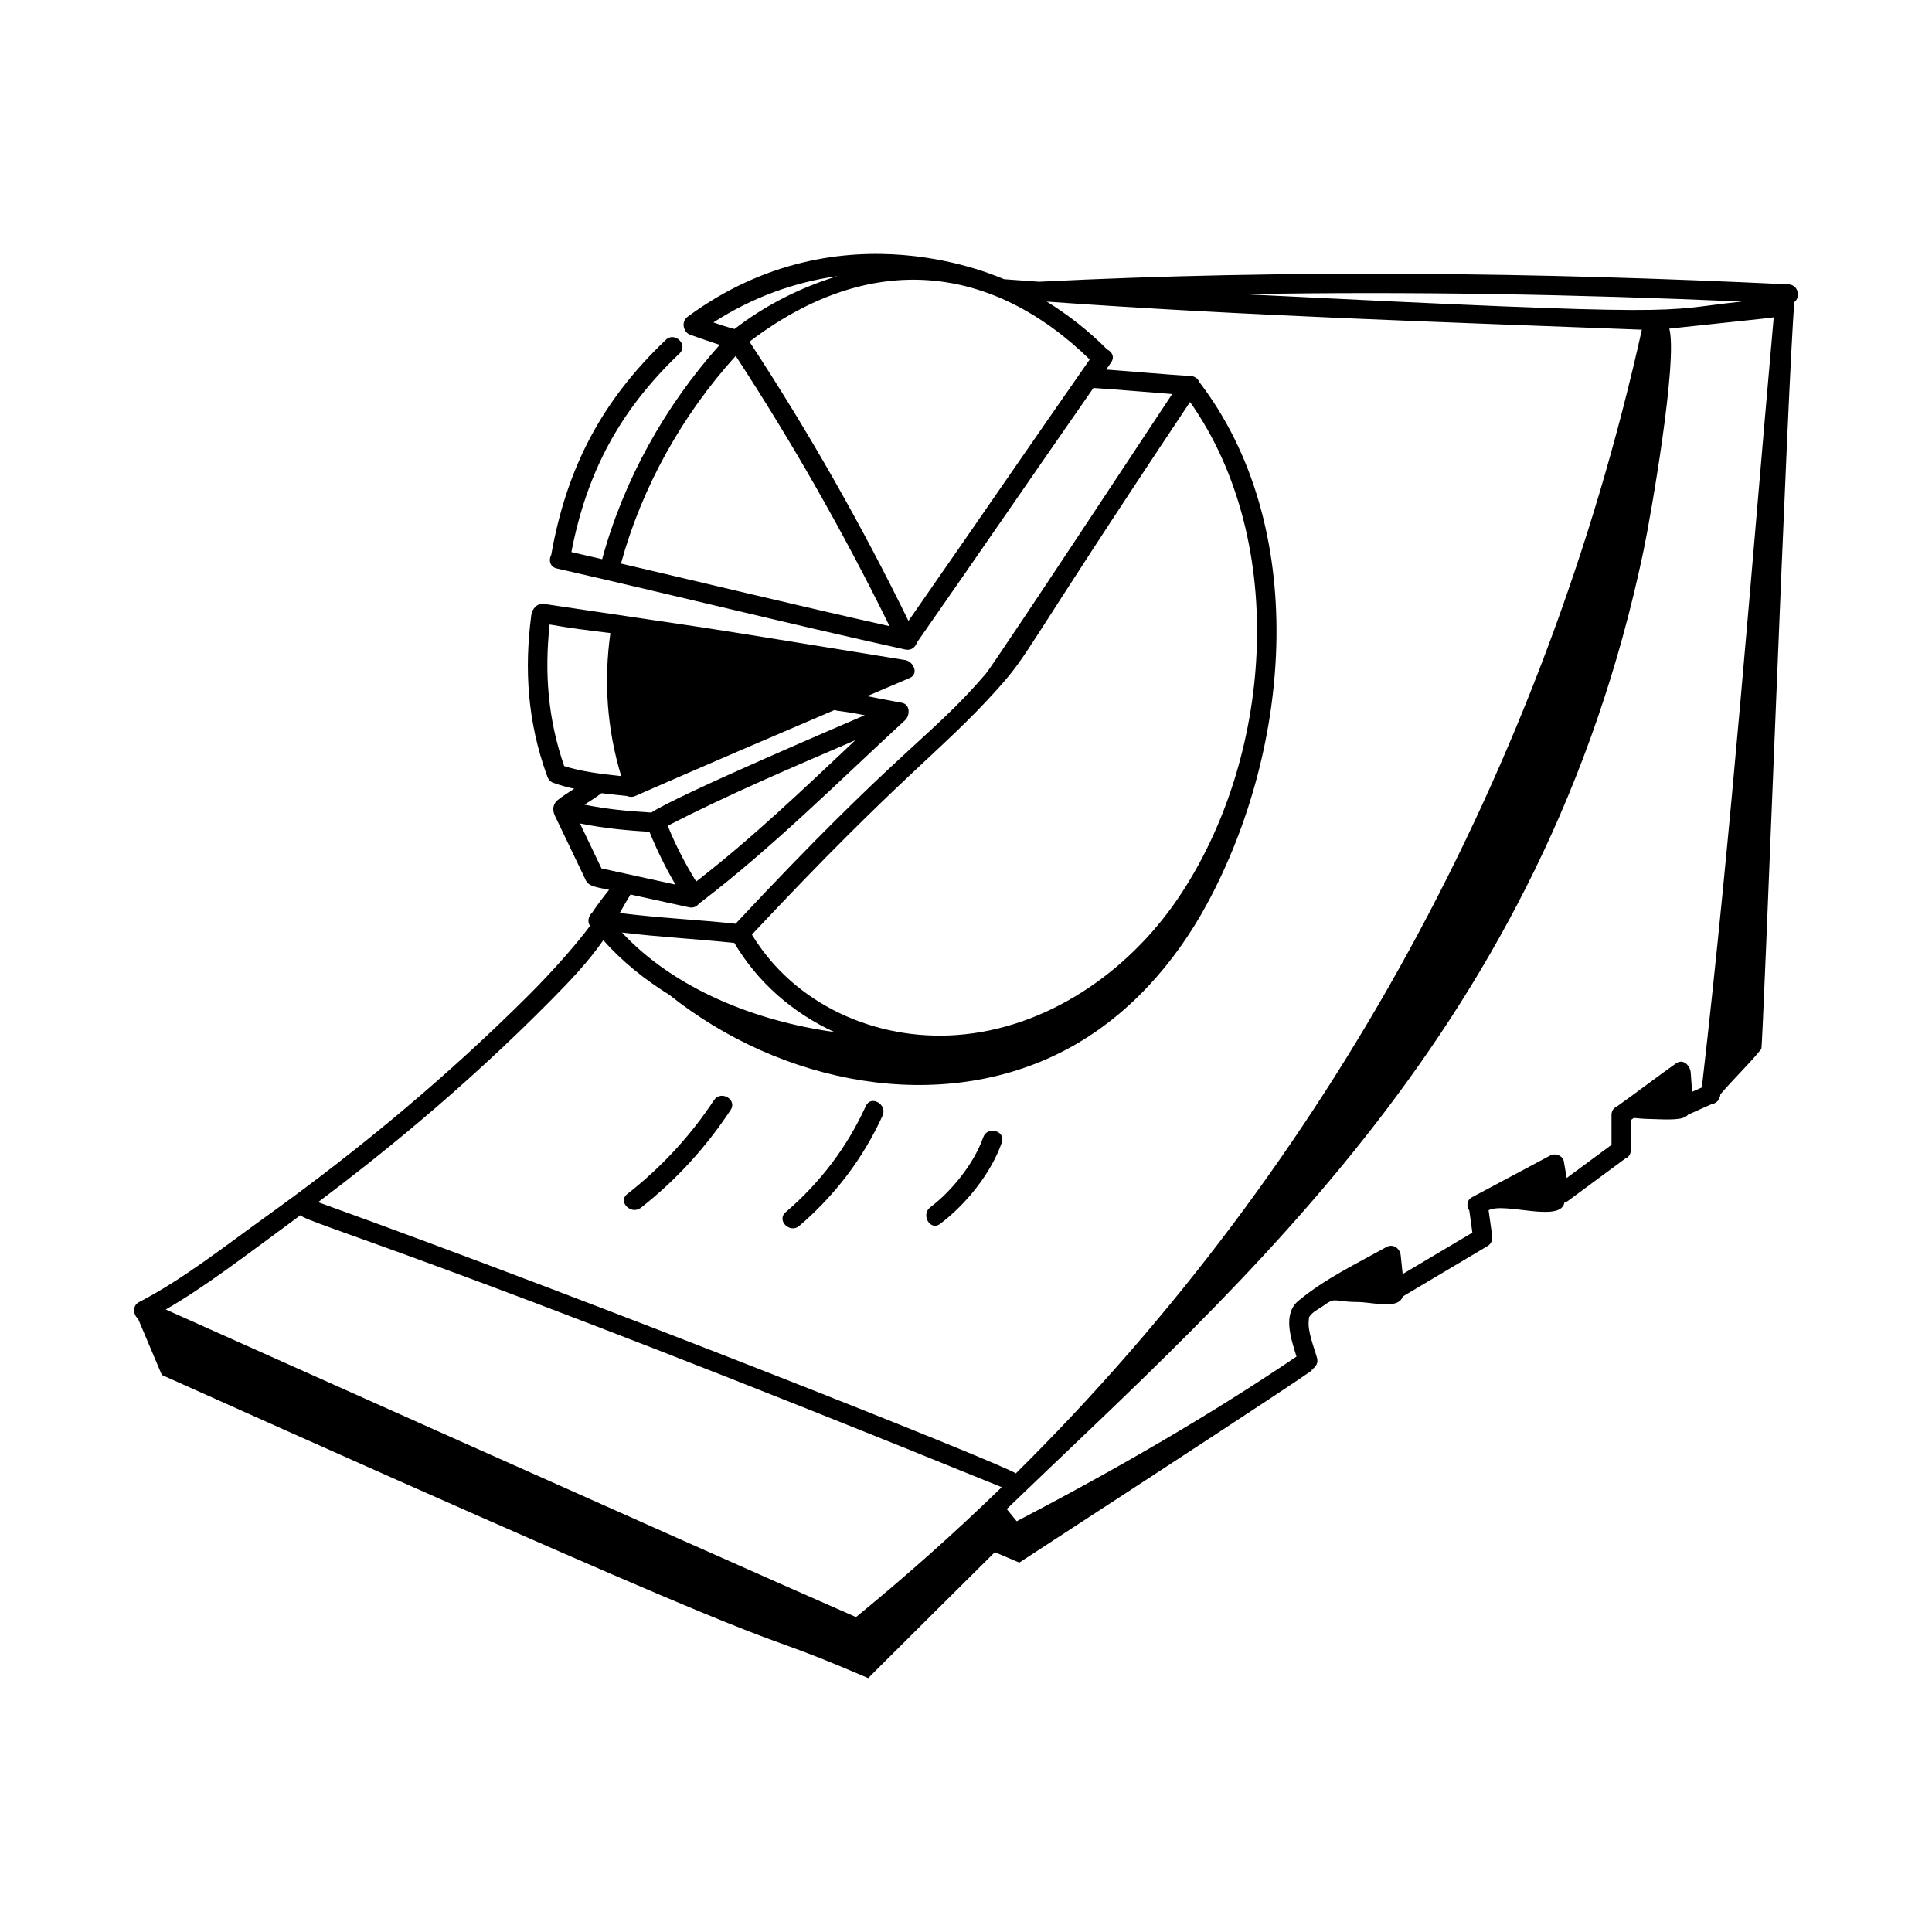 <svg id="Layer_1" enable-background="new 0 0 300 300" height="512" viewBox="0 0 300 300" width="512" xmlns="http://www.w3.org/2000/svg"><g id="Business_Statistics"><g><path d="m84.545 93.786c-1.151-.239-1.934.867-2.033 1.612-1.14 8.622-.567 16.709 2.378 24.917.212.603.395 1.008 1.048 1.247 1.062.389 2.14.679 3.228.916-.884.56-1.775 1.121-2.583 1.767-.593.478-.937 1.385-.406 2.447 1.605 3.354 3.211 6.706 4.816 10.06.444.926 1.918 1.055 3.585 1.419-.919 1.153-1.822 2.321-2.635 3.552-.57.522-.784 1.444-.323 2.041-1.555 2.137-5.256 6.514-9.583 10.824-12.017 11.972-25.416 23.331-40.73 34.323-6.304 4.524-12.869 9.737-19.77 13.311-1.02.528-.866 2.062-.01 2.598l-.06.025 3.661 8.66c111.888 50.182 85.274 36.595 109.683 47.068.099-.101 19.158-19.075 19.669-19.559.371.172.707.315 3.794 1.623 57.351-37.352 43.368-28.574 45.509-30.034.602-.409.922-1.009.724-1.732-.452-1.648-1.488-4.114-1.283-5.825.029-.243.04-.399.04-.504.581-.897 1.412-1.188 2.188-1.755 2.017-1.477 1.595-.627 5.279-.611 2.495.012 6.366 1.248 7.094-.863 4.38-2.604 8.761-5.209 13.142-7.813.625-.371.799-.971.687-1.521.027-.393.062.01-.507-4.053 2.479-1.318 11.174 2.027 11.782-1.194.178-.04.361-.121.545-.259 2.952-2.205 5.938-4.364 8.89-6.567.488-.198.869-.637.869-1.323 0-1.552 0-3.104 0-4.656.155-.111.308-.226.463-.338.731.063 1.43.143 1.771.145 1.264.004 4.486.28 5.79-.127.396-.123.696-.315.913-.561.069-.022.139-.045.207-.075 1.121-.495 2.235-1.004 3.354-1.502.733-.113 1.305-.59 1.413-1.55 1.946-2.291 4.596-4.827 6.351-7.031.278-.353 4.115-104.576 5.134-115.979.957-.708.655-2.676-.898-2.75-38.772-1.859-77.62-2.353-116.398-.41-1.802-.132-3.605-.25-5.407-.391-.299-.019-25.002-11.926-49.133 5.81-1.17.86-.586 2.567.445 2.836.158.073 3.69 1.291 4.515 1.548-8.487 9.473-14.914 20.999-18.254 33.278-1.592-.369-3.182-.744-4.775-1.108 2.396-12.376 7.51-21.997 16.791-30.831 1.401-1.334-.723-3.453-2.122-2.122-9.949 9.471-15.411 19.879-17.793 33.367-.427.779-.254 1.885.856 2.138 18.062 4.109 36.037 8.599 54.127 12.588.922.203 1.582-.388 1.796-1.091 9.176-13.146 18.25-26.365 27.405-39.525 4.08.266 8.152.64 12.23.943-1.124 1.684-27.634 41.909-28.959 43.456-8.486 9.906-13.286 11.45-38.835 38.796-5.989-.644-12.008-.898-17.98-1.67.534-.957 1.071-1.916 1.66-2.871 3.031.663 6.062 1.326 9.092 1.988.704.154 1.257-.154 1.575-.622.076-.04.152-.082.228-.141 11.29-8.62 21.324-18.696 31.756-28.303.74-.68.86-2.459-.562-2.706-1.791-.311-3.569-.679-5.353-1.015 2.202-.938 4.404-1.876 6.606-2.812 1.517-.645.571-2.593-.683-2.793-5.136-.817-26.337-4.305-31.481-5.069m161.4-50.6c-13.599 1.456-6.101 2.424-77.358-1.141 25.787-.46 51.587.021 77.358 1.141zm-129.413 49.589c-7.055-14.443-15.287-29.039-24.688-43.357 18.913-14.401 37.706-11.949 52.837 2.76-9.419 13.507-18.734 27.087-28.149 40.598zm-27.014-45.324c-.028-.009-.051-.021-.08-.029-1.082-.273-2.139-.628-3.192-.994 6-3.872 12.575-6.263 19.27-7.19-5.761 1.766-11.208 4.507-15.998 8.214zm.188 4.179c8.819 13.494 16.788 27.493 23.892 41.962-13.931-3.118-27.806-6.478-41.707-9.724 3.265-11.905 9.529-23.098 17.814-32.238zm40.625 51.753c5.268-5.879 3.412-4.874 29.924-44.597 15.443 21.916 12.779 55.58-1.938 77.177-7.747 11.367-20.286 20.085-34.251 21.112-12.603.928-25.245-4.712-31.843-15.589 23.372-24.967 29.491-28.487 38.108-38.104zm-25.316 53.229c-12.26-1.696-24.851-6.721-32.966-15.446 5.799.701 11.632.996 17.445 1.615 3.669 6.202 9.149 10.894 15.521 13.831zm-21.446-23.367c-1.71-2.767-3.199-5.646-4.422-8.663 9.495-4.882 19.333-9.058 29.138-13.282-8.026 7.556-15.999 15.194-24.716 21.945zm-20.499-17.928c-2.513-7.275-3.08-14.412-2.259-21.985 3.125.566 6.282.946 9.435 1.332-1.05 7.544-.528 14.919 1.681 22.211-3.003-.337-5.972-.64-8.857-1.558zm9.772 4.653c.371.162.81.192 1.266-.008 9.859-4.327 21.953-9.516 30.977-13.364.563.255.459.004 4.666.822-3.21 1.391-28.83 12.292-33.153 15.113-3.49-.186-6.961-.531-10.378-1.223.897-.57 1.802-1.143 2.643-1.783.597.073 3.721.426 3.979.442zm-7.32 4.258c3.551.721 7.168 1.088 10.788 1.289 1.153 2.836 2.495 5.571 4.045 8.204-3.831-.838-7.661-1.676-11.492-2.514-1.114-2.327-2.228-4.653-3.341-6.979zm-25.042 46.388c7.101-5.99 13.95-12.283 20.484-18.888 3.008-3.041 5.761-5.908 8.181-9.366 2.927 3.284 6.407 6.104 10.246 8.471 17.392 13.876 42.105 18.758 61.485 8.591 9.585-5.029 16.97-13.377 22.003-22.677 13.321-24.613 15.854-58.758-1.156-81.022-.01-.013-.022-.021-.032-.033-.201-.494-.635-.895-1.311-.938-4.387-.274-8.765-.688-13.148-1.008.257-.368.51-.739.767-1.107.593-.85.121-1.67-.613-2.011-2.881-2.898-6.036-5.374-9.383-7.432 30.762 2.208 61.594 3.182 92.409 4.362-15.076 67.827-48.726 129.649-97.218 177.6-.849-1.001-65.487-26.695-108.333-42.124 5.319-3.995 10.533-8.13 15.617-12.418zm-18.368 14.449c1.34 1.327 21.553 6.685 108.901 42.225-7.248 7.042-14.797 13.771-22.628 20.168-24.788-10.841-107.079-47.712-107.18-47.759 6.019-3.476 11.816-7.931 20.907-14.634zm154.996 13.257c-2.498 2.069-1.214 5.787-.325 8.69-13.94 9.435-28.535 17.771-43.444 25.569l-1.548-1.899c36.584-35.255 83.406-74.978 98.876-148.781 1.13-5.394 5.354-29.617 4.006-34.509 17.083-1.825 15.9-1.672 16.217-1.788-3.543 39.886-6.568 79.831-11.162 119.614-.504.225-1.007.45-1.51.677-.072-.999-.145-1.997-.218-2.996-.073-1.017-1.128-2.235-2.294-1.409-3.08 2.183-6.071 4.484-9.151 6.667-.015.01-.025.022-.039.033-.462.209-.816.638-.816 1.3v4.643c-2.314 1.721-4.642 3.424-6.959 5.141-.151-.855-.304-1.711-.441-2.568-.129-.807-1.28-1.464-2.265-.838-.102.054-11.077 5.9-11.966 6.38-.901.487-.894 1.44-.44 2.096.017.183-.111-.707.466 3.419-3.608 2.145-7.217 4.29-10.825 6.436-.101-.963-.201-1.926-.301-2.889-.116-1.113-1.189-1.893-2.257-1.295-4.633 2.59-9.497 4.904-13.605 8.309z"/><path d="m99.516 187.539c5.47-4.289 10.113-9.389 13.939-15.188 1.066-1.616-1.531-3.12-2.591-1.515-3.688 5.591-8.202 10.45-13.47 14.581-1.518 1.19.618 3.3 2.121 2.121z"/><path d="m124.115 190.354c5.533-4.748 9.898-10.468 12.925-17.105.795-1.744-1.79-3.271-2.59-1.515-2.93 6.426-7.101 11.903-12.456 16.499-1.467 1.259.663 3.373 2.122 2.121z"/><path d="m145.979 190.044c4.028-3.034 7.923-7.861 9.584-12.638.636-1.827-2.262-2.612-2.893-.797-1.385 3.981-4.836 8.307-8.205 10.844-1.523 1.147-.03 3.754 1.514 2.591z"/></g></g></svg>